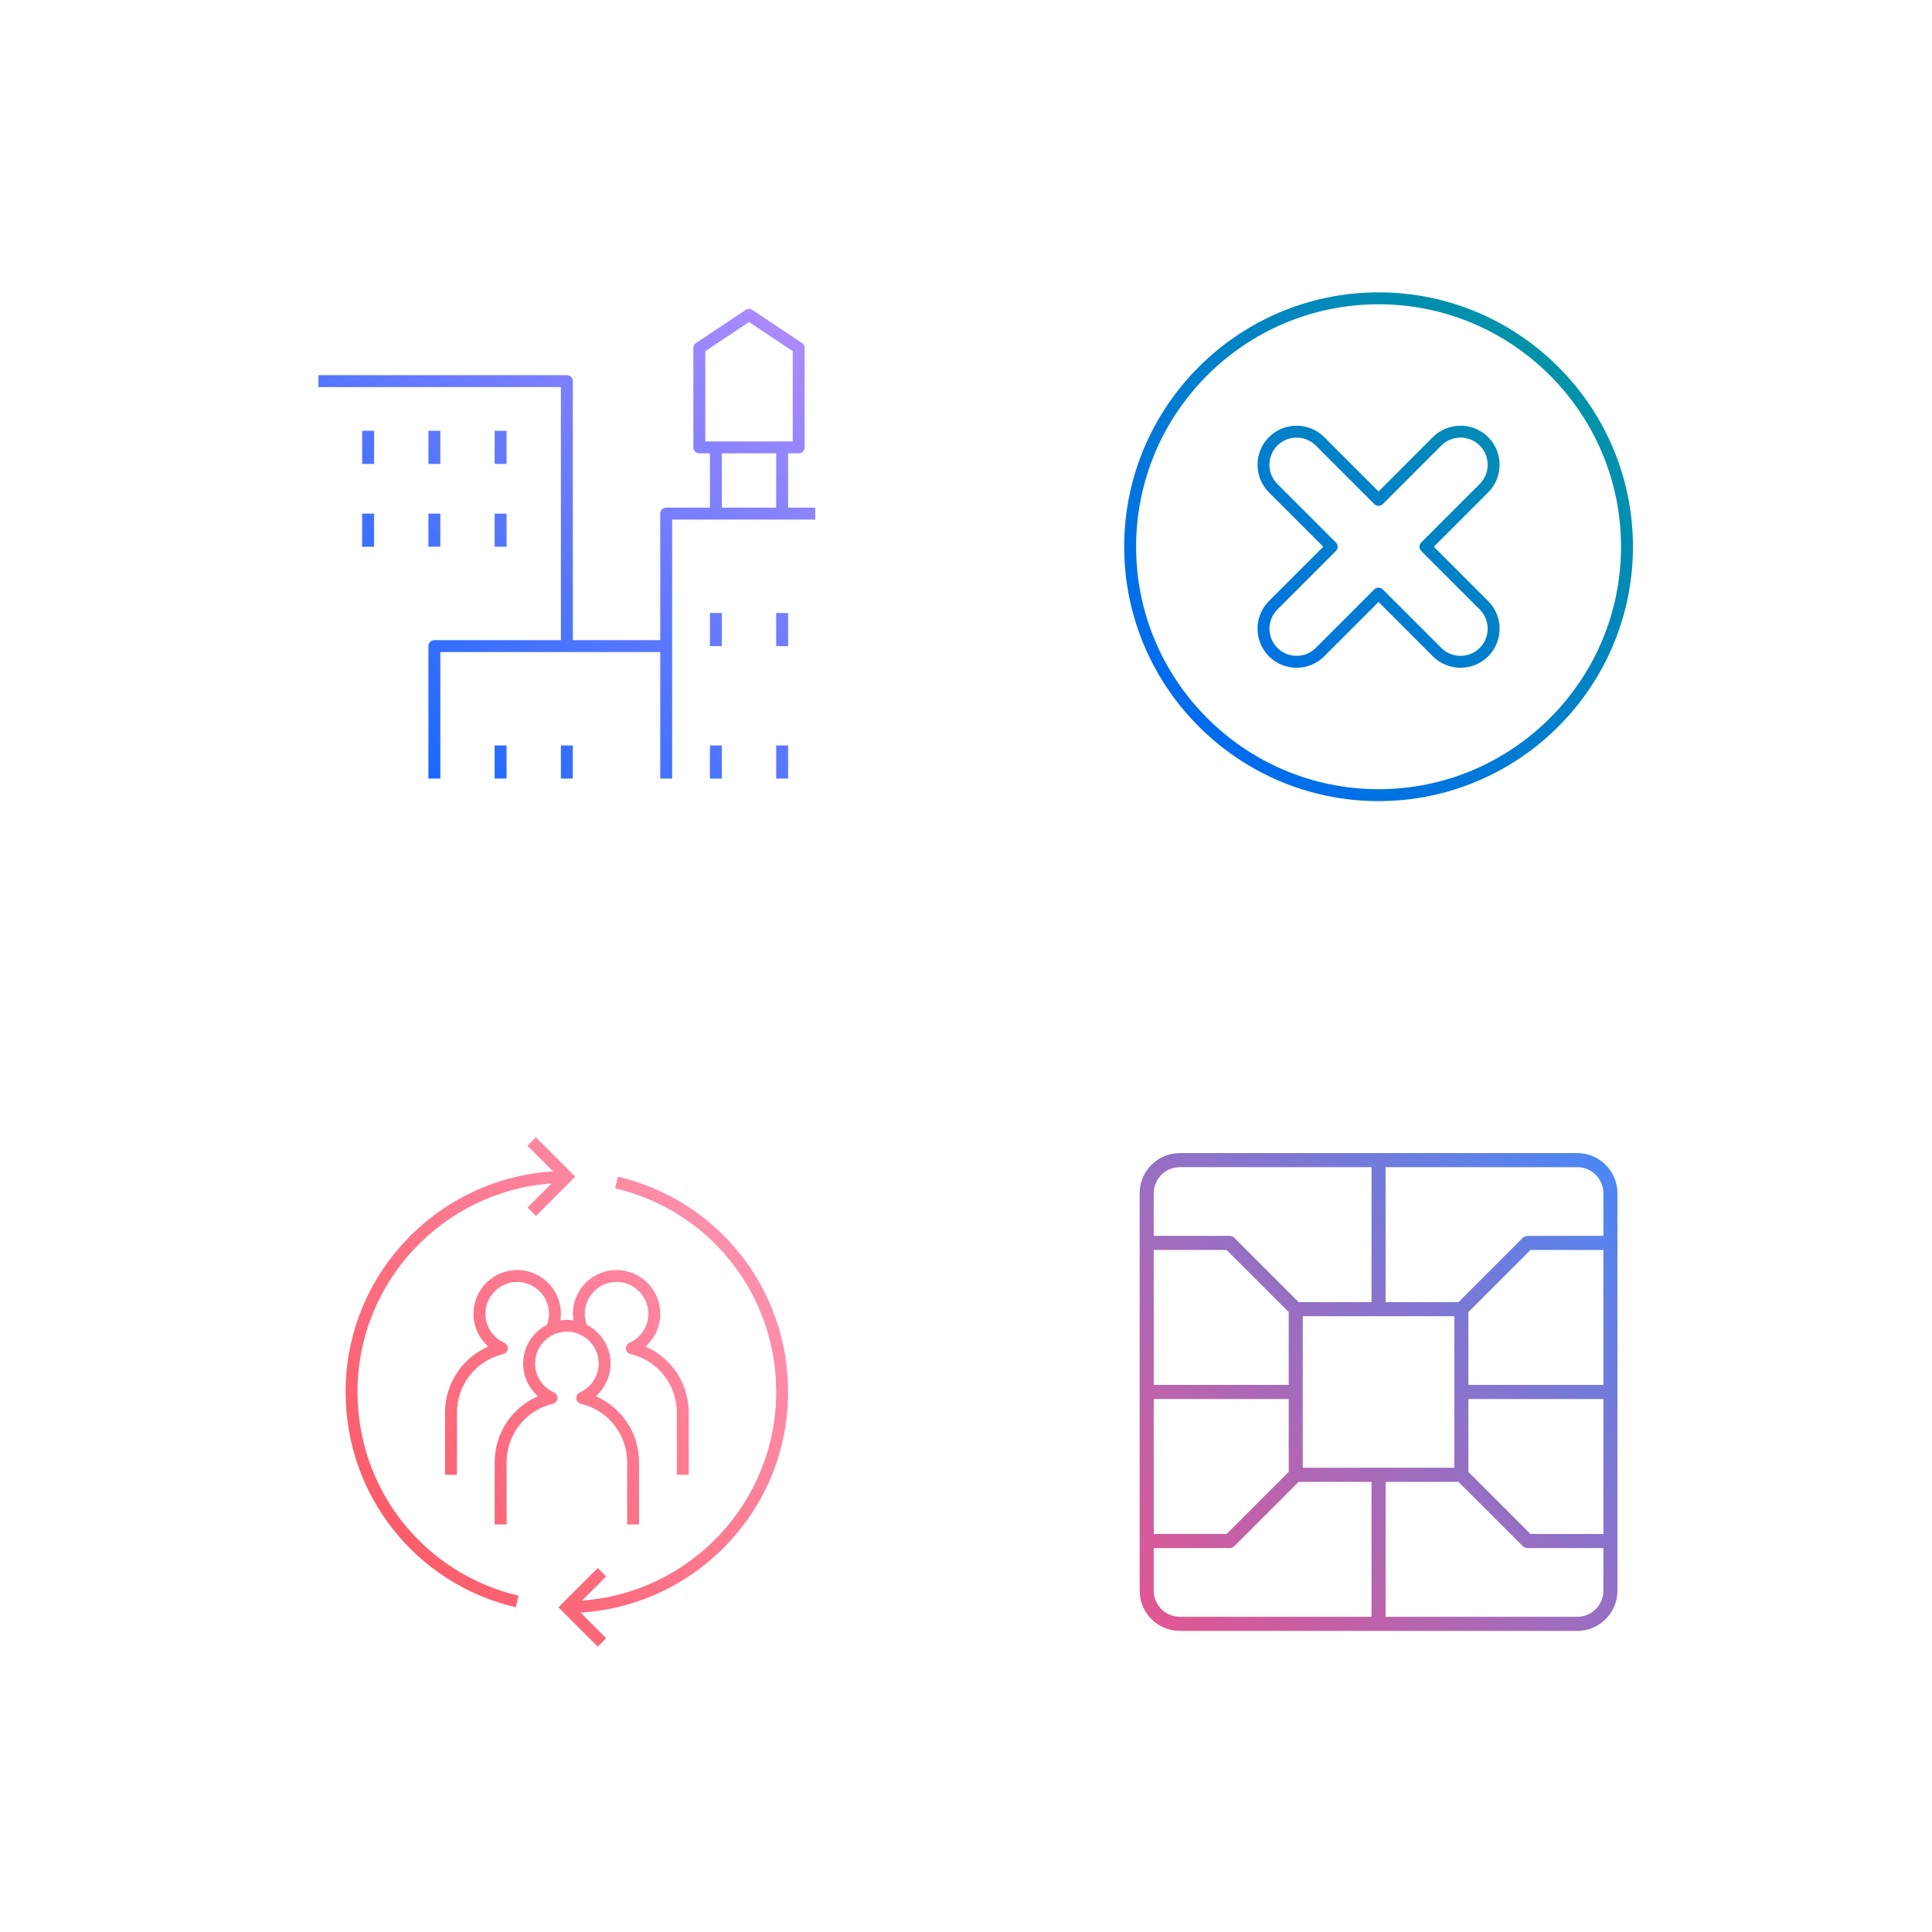 <?xml version="1.0" encoding="UTF-8"?>
<svg width="288px" height="288px" viewBox="0 0 288 288" version="1.1" xmlns="http://www.w3.org/2000/svg" xmlns:xlink="http://www.w3.org/1999/xlink">
    <!-- Generator: Sketch 52.5 (67469) - http://www.bohemiancoding.com/sketch -->
    <title>Artboard Copy 52</title>
    <desc>Created with Sketch.</desc>
    <defs>
        <linearGradient x1="-2.381%" y1="105.826%" x2="102.482%" y2="-5.083%" id="linearGradient-1">
            <stop stop-color="#0062FF" offset="0%"></stop>
            <stop stop-color="#BB8EFF" offset="100%"></stop>
        </linearGradient>
        <linearGradient x1="-1.989%" y1="101.893%" x2="101.695%" y2="-1.893%" id="linearGradient-2">
            <stop stop-color="#0062FF" offset="0%"></stop>
            <stop stop-color="#009C98" offset="100%"></stop>
        </linearGradient>
        <linearGradient x1="-11.169%" y1="101.333%" x2="107.493%" y2="-1.565%" id="linearGradient-3">
            <stop stop-color="#FB4B53" offset="0%"></stop>
            <stop stop-color="#FFA0C2" offset="100%"></stop>
        </linearGradient>
        <linearGradient x1="105.48%" y1="-5.415%" x2="-5.429%" y2="105.386%" id="linearGradient-4">
            <stop stop-color="#408BFC" offset="0%"></stop>
            <stop stop-color="#EE538B" offset="100%"></stop>
        </linearGradient>
    </defs>
    <g id="Artboard-Copy-52" stroke="none" stroke-width="1" fill="none" fill-rule="evenodd">
        <rect id="Rectangle-3-Copy-80" fill="#FFFFFF" x="0" y="0" width="288" height="288"></rect>
        <g id="Group-4-Copy-19" transform="translate(45, 42)">
            <polygon id="Fill-1" fill="#FFFFFF" points="0 79 79 79 79 0 0 0"></polygon>
            <path d="M70.705,74.062 L72.483,74.062 L72.483,69.125 L70.705,69.125 L70.705,74.062 Z M60.83,74.062 L62.608,74.062 L62.608,69.125 L60.83,69.125 L60.83,74.062 Z M70.705,54.312 L72.483,54.312 L72.483,49.375 L70.705,49.375 L70.705,54.312 Z M60.83,54.312 L62.608,54.312 L62.608,49.375 L60.83,49.375 L60.83,54.312 Z M38.611,74.062 L40.389,74.062 L40.389,69.125 L38.611,69.125 L38.611,74.062 Z M28.736,74.062 L30.514,74.062 L30.514,69.125 L28.736,69.125 L28.736,74.062 Z M28.736,39.5 L30.514,39.5 L30.514,34.562 L28.736,34.562 L28.736,39.5 Z M18.861,39.5 L20.639,39.5 L20.639,34.562 L18.861,34.562 L18.861,39.5 Z M8.986,39.5 L10.764,39.5 L10.764,34.562 L8.986,34.562 L8.986,39.5 Z M28.736,27.156 L30.514,27.156 L30.514,22.219 L28.736,22.219 L28.736,27.156 Z M18.861,27.156 L20.639,27.156 L20.639,22.219 L18.861,22.219 L18.861,27.156 Z M8.986,27.156 L10.764,27.156 L10.764,22.219 L8.986,22.219 L8.986,27.156 Z M62.608,33.671 L70.705,33.671 L70.705,25.576 L62.608,25.576 L62.608,33.671 Z M60.139,10.349 L66.656,6.006 L73.174,10.349 L73.174,23.799 L60.139,23.799 L60.139,10.349 Z M72.483,33.674 L72.483,25.576 L74.062,25.576 C74.554,25.576 74.951,25.179 74.951,24.688 L74.951,9.875 C74.951,9.579 74.803,9.302 74.556,9.134 L67.15,4.197 C66.851,3.999 66.461,3.999 66.162,4.197 L58.756,9.134 C58.509,9.302 58.361,9.579 58.361,9.875 L58.361,24.688 C58.361,25.179 58.759,25.576 59.25,25.576 L60.83,25.576 L60.83,33.674 L54.312,33.674 C53.821,33.674 53.424,34.071 53.424,34.562 L53.424,53.424 L40.389,53.424 L40.389,14.812 C40.389,14.321 39.991,13.924 39.5,13.924 L2.469,13.924 L2.469,15.701 L38.611,15.701 L38.611,53.424 L19.75,53.424 C19.259,53.424 18.861,53.821 18.861,54.312 L18.861,74.062 L20.639,74.062 L20.639,55.201 L53.424,55.201 L53.424,74.062 L55.201,74.062 L55.201,35.451 L76.531,35.451 L76.531,33.674 L72.483,33.674 Z" id="Fill-2" fill="url(#linearGradient-1)"></path>
        </g>
        <g id="Group-4-Copy-20" transform="translate(166, 42)">
            <polygon id="Fill-1" fill="#FFFFFF" points="0 79 79 79 79 0 0 0"></polygon>
            <path d="M27.28,23.234 C26.244,23.234 25.207,23.629 24.417,24.416 C22.839,25.996 22.839,28.564 24.419,30.144 L33.144,38.871 C33.492,39.219 33.492,39.782 33.144,40.13 L24.417,48.857 C22.839,50.437 22.839,53.004 24.419,54.582 C25.994,56.159 28.564,56.159 30.144,54.582 L38.871,45.852 C39.204,45.519 39.795,45.519 40.128,45.852 L48.857,54.582 C50.435,56.159 53.002,56.159 54.582,54.582 C56.16,53.004 56.16,50.437 54.582,48.857 L45.855,40.13 C45.507,39.782 45.507,39.219 45.855,38.871 L54.582,30.144 C56.16,28.564 56.16,25.996 54.582,24.416 C53.005,22.841 50.435,22.841 48.857,24.416 L40.128,33.148 C39.795,33.479 39.204,33.479 38.871,33.148 L30.144,24.416 C29.354,23.629 28.317,23.234 27.28,23.234 M27.28,57.542 C25.789,57.542 24.298,56.977 23.163,55.841 C20.891,53.567 20.891,49.871 23.16,47.598 L31.26,39.5 L23.163,31.403 C20.891,29.129 20.891,25.433 23.16,23.16 C25.436,20.893 29.132,20.891 31.398,23.16 L39.501,31.262 L47.601,23.16 C49.874,20.893 53.57,20.891 55.839,23.16 C58.11,25.433 58.11,29.129 55.839,31.403 L47.741,39.5 L55.839,47.598 C58.11,49.871 58.11,53.567 55.839,55.841 C53.565,58.11 49.872,58.112 47.601,55.841 L39.501,47.738 L31.398,55.841 C30.263,56.974 28.772,57.542 27.28,57.542 M39.501,3.358 C19.571,3.358 3.358,19.572 3.358,39.5 C3.358,59.428 19.571,75.643 39.501,75.643 C59.428,75.643 75.643,59.428 75.643,39.5 C75.643,19.572 59.428,3.358 39.501,3.358 M39.501,77.42 C18.59,77.42 1.581,60.411 1.581,39.5 C1.581,18.59 18.59,1.58 39.501,1.58 C60.409,1.58 77.421,18.59 77.421,39.5 C77.421,60.411 60.409,77.42 39.501,77.42" id="Fill-2" fill="url(#linearGradient-2)"></path>
        </g>
        <g id="Group-4-Copy-21" transform="translate(45, 168)">
            <polygon id="Fill-1" fill="#FFFFFF" points="0 79 79 79 79 0 0 0"></polygon>
            <path d="M72.482,39.505 C72.482,24.132 62.049,10.934 47.111,7.404 L46.701,9.134 C60.835,12.475 70.705,24.962 70.705,39.505 C70.705,55.947 57.912,69.429 41.761,70.596 L45.366,66.992 L44.109,65.733 L38.243,71.599 L44.109,77.464 L45.366,76.205 L41.544,72.384 C58.778,71.322 72.482,57.003 72.482,39.505 Z M34.891,1.536 L33.634,2.795 L37.456,6.616 C20.224,7.678 6.517,21.997 6.517,39.495 C6.517,54.868 16.95,68.066 31.889,71.596 L32.298,69.866 C18.165,66.525 8.295,54.038 8.295,39.495 C8.295,23.053 21.088,9.574 37.238,8.406 L33.634,12.008 L34.891,13.267 L40.756,7.401 L34.891,1.536 Z M57.67,42.588 L57.67,51.839 L55.895,51.839 L55.895,42.588 C55.895,38.406 53.053,34.814 48.987,33.849 C48.617,33.76 48.343,33.447 48.308,33.066 C48.274,32.686 48.484,32.326 48.832,32.17 C50.542,31.412 51.648,29.711 51.648,27.843 C51.648,25.231 49.523,23.103 46.908,23.103 C44.297,23.103 42.168,25.231 42.168,27.843 C42.168,28.415 42.287,28.961 42.482,29.484 C44.573,30.573 46.02,32.733 46.02,35.246 C46.02,37.142 45.193,38.912 43.815,40.13 C47.691,41.813 50.264,45.637 50.264,49.995 L50.264,59.245 L48.488,59.245 L48.488,49.995 C48.488,45.813 45.647,42.221 41.583,41.255 C41.211,41.166 40.939,40.853 40.902,40.473 C40.867,40.093 41.077,39.735 41.425,39.577 C43.136,38.816 44.245,37.115 44.245,35.246 C44.245,32.634 42.117,30.509 39.505,30.509 C36.89,30.509 34.765,32.634 34.765,35.246 C34.765,37.115 35.871,38.816 37.582,39.577 C37.93,39.735 38.139,40.093 38.105,40.473 C38.07,40.853 37.796,41.166 37.424,41.255 C33.358,42.221 30.518,45.813 30.518,49.995 L30.518,59.245 L28.741,59.245 L28.741,49.995 C28.741,45.637 31.316,41.813 35.192,40.13 C33.814,38.912 32.987,37.142 32.987,35.246 C32.987,32.736 34.434,30.573 36.525,29.487 C36.72,28.961 36.838,28.415 36.838,27.843 C36.838,25.231 34.713,23.103 32.098,23.103 C29.484,23.103 27.358,25.231 27.358,27.843 C27.358,29.711 28.462,31.412 30.175,32.17 C30.523,32.326 30.733,32.686 30.699,33.066 C30.664,33.447 30.39,33.76 30.017,33.849 C25.954,34.814 23.112,38.406 23.112,42.588 L23.112,51.839 L21.337,51.839 L21.337,42.588 C21.337,38.231 23.91,34.407 27.786,32.726 C26.408,31.509 25.581,29.739 25.581,27.843 C25.581,24.248 28.504,21.325 32.098,21.325 C35.693,21.325 38.616,24.248 38.616,27.843 C38.616,28.178 38.564,28.504 38.515,28.833 C38.841,28.781 39.164,28.731 39.505,28.731 C39.843,28.731 40.169,28.781 40.492,28.833 C40.443,28.504 40.391,28.178 40.391,27.843 C40.391,24.248 43.316,21.325 46.908,21.325 C50.503,21.325 53.426,24.248 53.426,27.843 C53.426,29.739 52.599,31.509 51.221,32.726 C55.097,34.407 57.67,38.231 57.67,42.588 Z" id="Fill-2" fill="url(#linearGradient-3)"></path>
        </g>
        <g id="Group-4-Copy-24" transform="translate(166, 168)">
            <polygon id="Fill-1" points="0 79 79 79 79 0 0 0"></polygon>
            <path d="M69.125,73.011 L40.549,73.011 L40.549,52.896 L51.409,52.896 L60.976,62.462 C61.173,62.66 61.44,62.771 61.719,62.771 L73.013,62.771 L73.013,69.125 C73.013,71.268 71.268,73.011 69.125,73.011 Z M5.987,69.125 L5.987,62.771 L17.281,62.771 C17.56,62.771 17.827,62.66 18.024,62.462 L27.591,52.896 L38.451,52.896 L38.451,73.011 L9.875,73.011 C7.732,73.011 5.987,71.268 5.987,69.125 Z M5.987,38.449 L5.987,18.333 L16.847,18.333 L26.107,27.591 L26.107,38.449 L5.987,38.449 Z M26.107,40.552 L26.107,51.41 L16.847,60.668 L5.987,60.668 L5.987,40.552 L26.107,40.552 Z M9.875,5.99 L38.451,5.99 L38.451,26.105 L27.591,26.105 L18.024,16.539 C17.827,16.341 17.56,16.23 17.281,16.23 L5.987,16.23 L5.987,9.875 C5.987,7.733 7.732,5.99 9.875,5.99 Z M28.205,50.793 L50.792,50.793 L50.792,28.208 L28.205,28.208 L28.205,50.793 Z M52.893,38.449 L52.893,27.591 L62.153,18.333 L73.013,18.333 L73.013,38.449 L52.893,38.449 Z M52.893,40.552 L73.013,40.552 L73.013,60.668 L62.153,60.668 L52.893,51.41 L52.893,40.552 Z M73.013,9.875 L73.013,16.23 L61.719,16.23 C61.44,16.23 61.173,16.341 60.976,16.539 L51.409,26.105 L40.549,26.105 L40.549,5.99 L69.125,5.99 C71.268,5.99 73.013,7.733 73.013,9.875 Z M69.125,3.886 L9.875,3.886 C6.574,3.886 3.888,6.575 3.888,9.875 L3.888,69.125 C3.888,72.426 6.574,75.115 9.875,75.115 L69.125,75.115 C72.426,75.115 75.112,72.426 75.112,69.125 L75.112,9.875 C75.112,6.575 72.426,3.886 69.125,3.886 Z" id="Fill-2" fill="url(#linearGradient-4)"></path>
        </g>
    </g>
</svg>